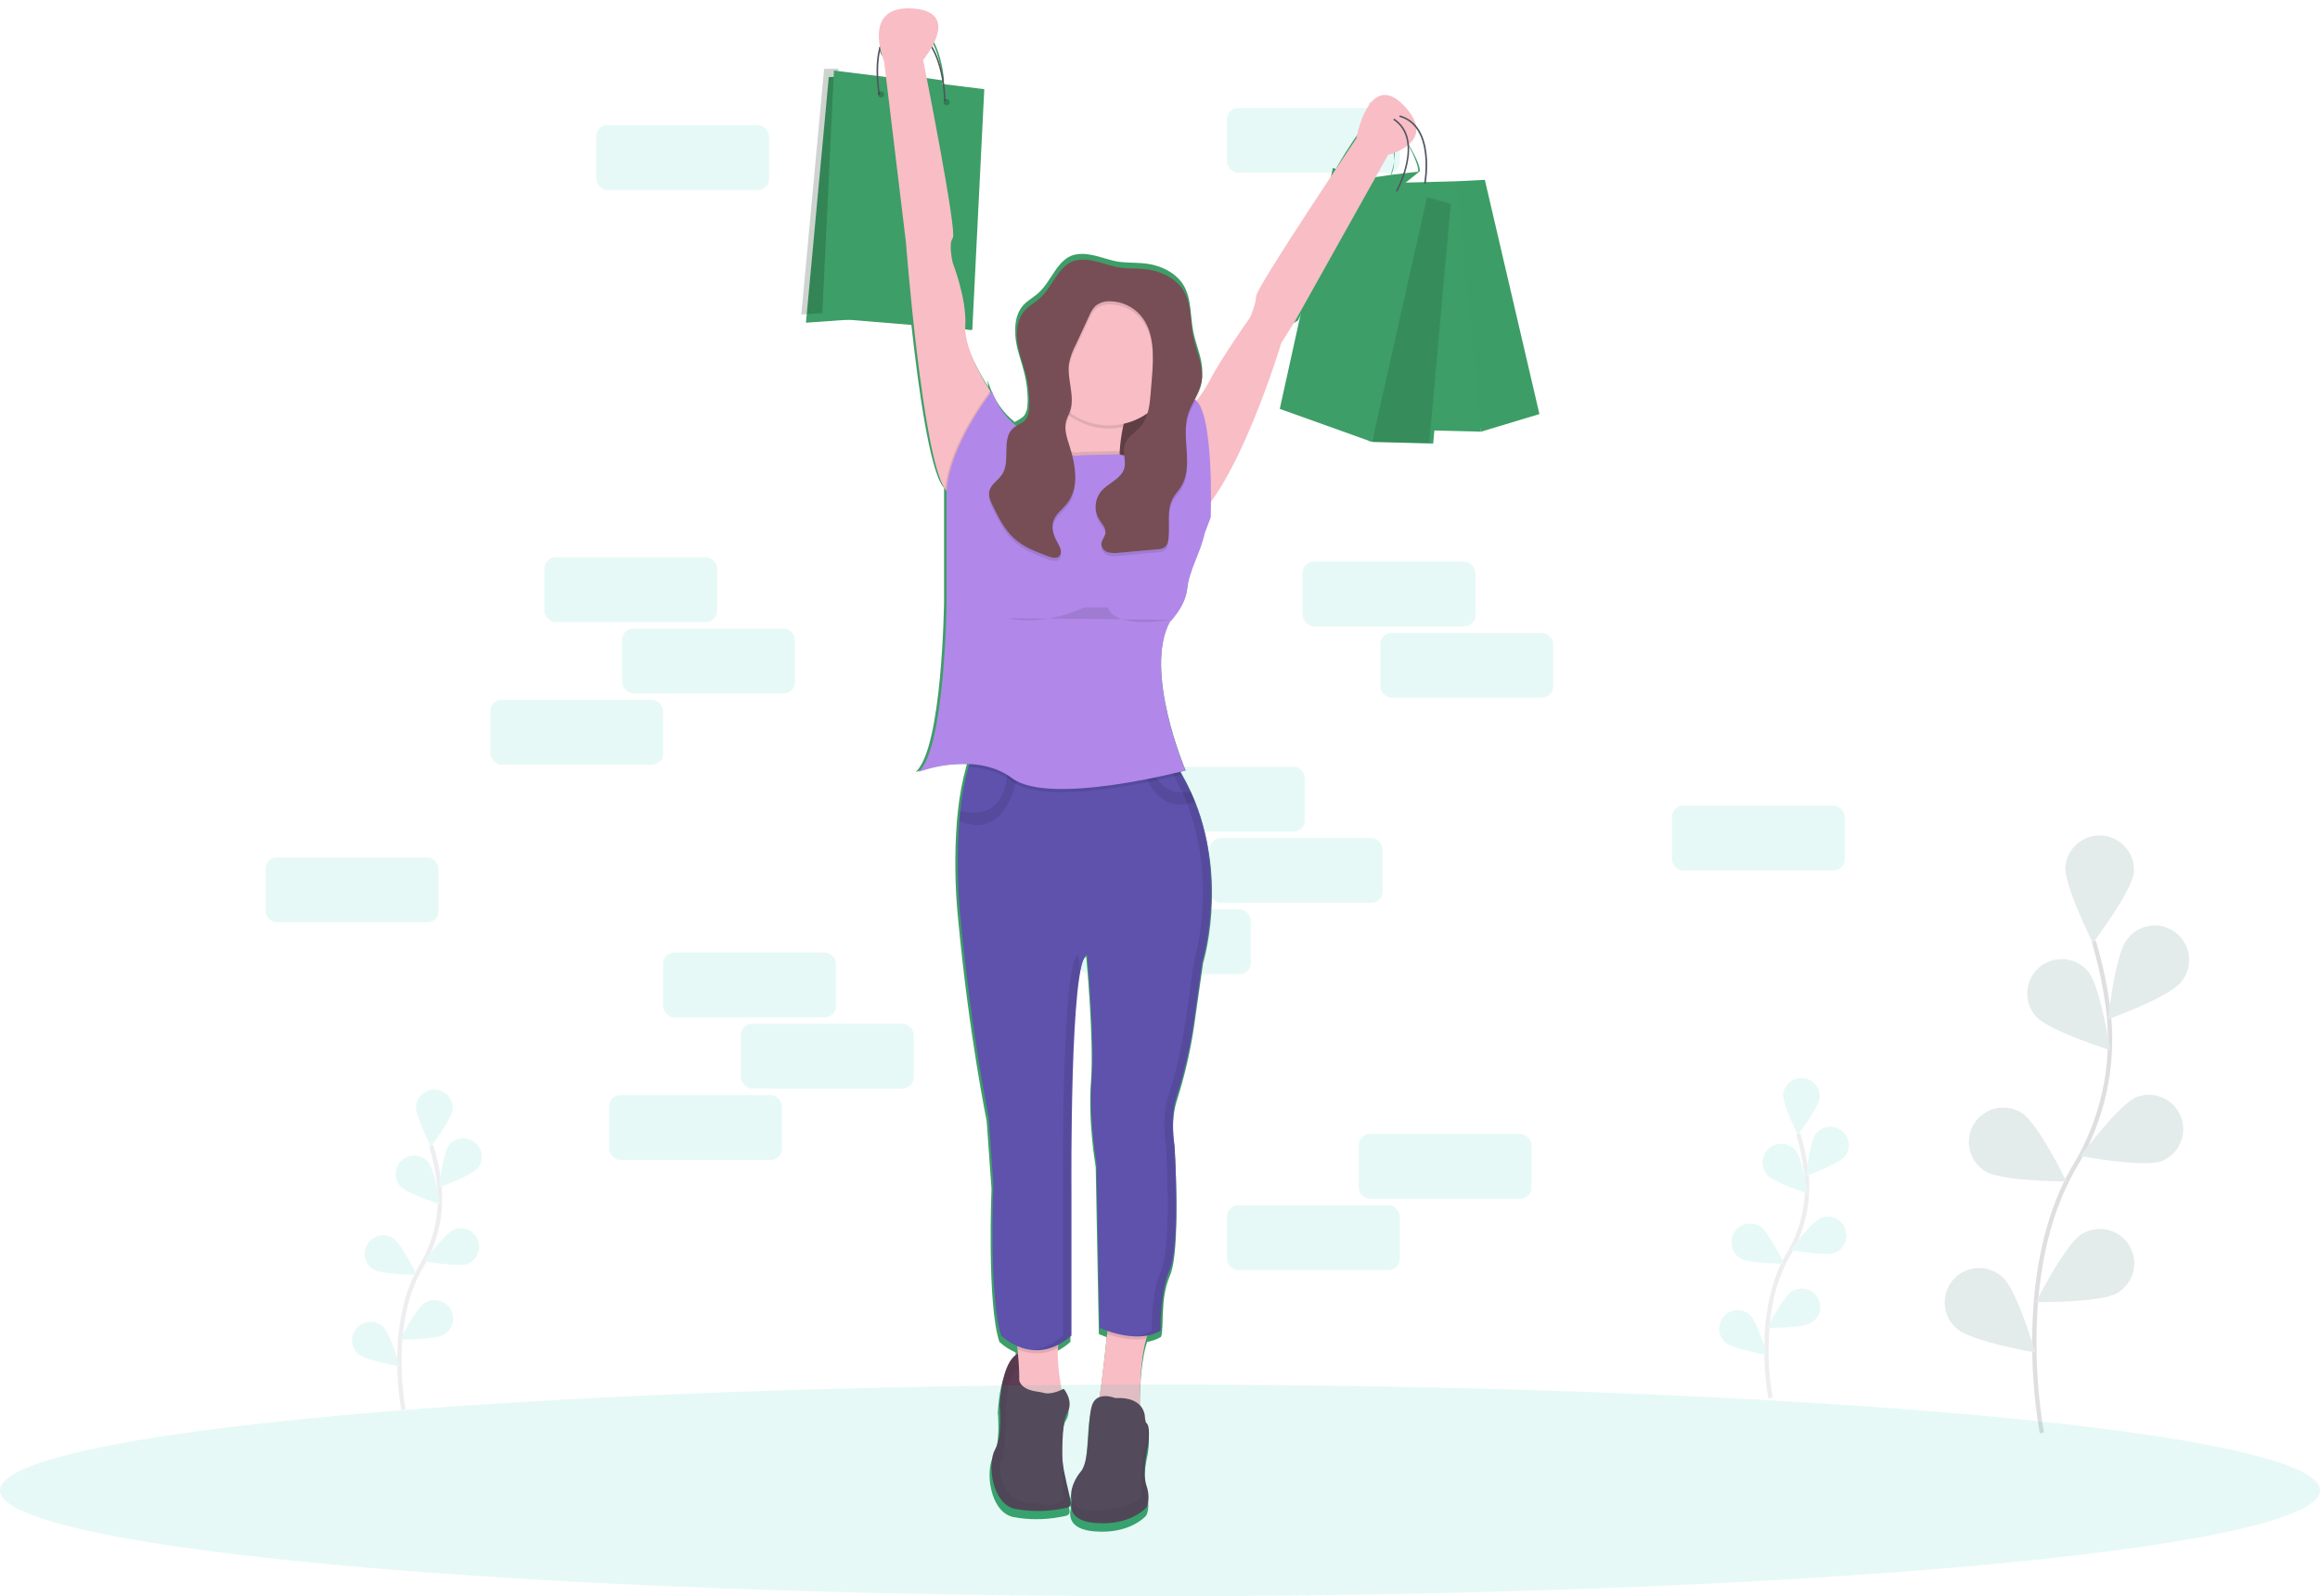 <svg cache-id="e6447534ebe94e498a1581fbeeb04e58" id="eJtE6Zh1GLV1" xmlns="http://www.w3.org/2000/svg" xmlns:xlink="http://www.w3.org/1999/xlink" viewBox="0 0 1074 739" shape-rendering="geometricPrecision" text-rendering="geometricPrecision"><style><![CDATA[#eJtE6Zh1GLV10_tr {animation: eJtE6Zh1GLV10_tr__tr 2727.273ms linear infinite normal forwards}@keyframes eJtE6Zh1GLV10_tr__tr { 0% {transform: translate(633.111px,143.041px) rotate(3.928deg)} 16.667% {transform: translate(633.111px,143.041px) rotate(1.476deg)} 33.333% {transform: translate(633.111px,143.041px) rotate(3.928deg)} 50% {transform: translate(633.111px,143.041px) rotate(1.476deg)} 66.667% {transform: translate(633.111px,143.041px) rotate(3.928deg)} 83.333% {transform: translate(633.111px,143.041px) rotate(1.476deg)} 100% {transform: translate(633.111px,143.041px) rotate(3.928deg)}} #eJtE6Zh1GLV11_tr {animation: eJtE6Zh1GLV11_tr__tr 2727.273ms linear infinite normal forwards}@keyframes eJtE6Zh1GLV11_tr__tr { 0% {transform: translate(657.115px,141.865px) rotate(1.963deg)} 16.667% {transform: translate(657.115px,141.865px) rotate(-4.293deg)} 33.333% {transform: translate(657.115px,141.865px) rotate(1.963deg)} 50% {transform: translate(657.115px,141.865px) rotate(-4.293deg)} 66.667% {transform: translate(657.115px,141.865px) rotate(1.963deg)} 83.333% {transform: translate(657.115px,141.865px) rotate(-4.293deg)} 100% {transform: translate(657.115px,141.865px) rotate(1.963deg)}} #eJtE6Zh1GLV25_tr {animation: eJtE6Zh1GLV25_tr__tr 2727.273ms linear infinite normal forwards}@keyframes eJtE6Zh1GLV25_tr__tr { 0% {transform: translate(414.033px,83.914px) rotate(-1.235deg)} 16.667% {transform: translate(414.033px,83.914px) rotate(8.439deg)} 33.333% {transform: translate(414.033px,83.914px) rotate(-1.235deg)} 50% {transform: translate(414.033px,83.914px) rotate(8.439deg)} 66.667% {transform: translate(414.033px,83.914px) rotate(-1.235deg)} 83.333% {transform: translate(414.033px,83.914px) rotate(8.439deg)} 100% {transform: translate(414.033px,83.914px) rotate(-1.235deg)}}]]></style><rect id="eJtE6Zh1GLV2" width="80" height="30" rx="5.17" ry="5.17" transform="matrix(1 0 0 1 276.011 57.95)" opacity="0.1" fill="rgb(0,191,166)" stroke="none" stroke-width="1"/><rect id="eJtE6Zh1GLV3" width="80" height="30" rx="5.17" ry="5.17" transform="matrix(1 0 0 1 568 50)" opacity="0.1" fill="rgb(0,191,166)" stroke="none" stroke-width="1"/><rect id="eJtE6Zh1GLV4" width="80" height="30" rx="5.17" ry="5.17" transform="matrix(1 0 0 1 524 355)" opacity="0.1" fill="rgb(0,191,166)" stroke="none" stroke-width="1"/><rect id="eJtE6Zh1GLV5" width="80" height="30" rx="5.17" ry="5.17" transform="matrix(1 0 0 1 560 388)" opacity="0.1" fill="rgb(0,191,166)" stroke="none" stroke-width="1"/><rect id="eJtE6Zh1GLV6" width="80" height="30" rx="5.17" ry="5.17" transform="matrix(1 0 0 1 774 373)" opacity="0.1" fill="rgb(0,191,166)" stroke="none" stroke-width="1"/><rect id="eJtE6Zh1GLV7" width="80" height="30" rx="5.17" ry="5.17" transform="matrix(1 0 0 1 123 397)" opacity="0.1" fill="rgb(0,191,166)" stroke="none" stroke-width="1"/><rect id="eJtE6Zh1GLV8" width="80" height="30" rx="5.17" ry="5.17" transform="matrix(1 0 0 1 499 421)" opacity="0.1" fill="rgb(0,191,166)" stroke="none" stroke-width="1"/><path id="eJtE6Zh1GLV9" d="M691.912,192.87L688.107,207.826L696.89,178.544L720.27,159.8C720.57,155.8,713.586,143.528,706.266,135.998C705.556,133.418,700.953,144.746,697.353,141.446C688.335,134.61,705.405,155.568,692.386,141.446C692.386,141.446,687.222,148.442,681.712,158.142L684.769,160.746L681.712,166.504C669.743,187.982,657.502,208.794,650.979,218.558C646.991,224.528,642.58,228.89,642.58,228.89C642.58,228.89,652.131,265.51,635.658,267.64C633.103,273.681,621.018,279.613,614.77,275.67C608.522,271.727,613.71,276.48,611.97,277.67C612.081,275.734,612.416,273.818,612.97,271.96C614.57,266.73,618.29,262.25,619.28,256.87C619.512,255.58,619.599,254.269,619.54,252.96C619.77,246.65,616.7,240.44,615.42,234.13C613.93,226.82,614.73,218.77,610.83,212.42C607.83,207.57,602.51,204.55,596.98,203.16C591.9,201.89,586.9,202.34,581.78,201.8C577.08,201.3,572.59,199.22,567.89,198.45C565.379,197.904,562.781,197.904,560.27,198.45C552.32,200.64,549.83,210.66,543.69,216.17C541.48,218.17,538.77,219.55,536.77,221.74C533.86,224.93,532.85,229.38,533,233.74C532.962,235.201,533.049,236.663,533.26,238.11C534.02,243.34,536.04,248.29,537.26,253.42C538.182,257.217,538.682,261.104,538.75,265.01C538.75,265.89,538.75,266.77,538.67,267.64C538.706,269.401,538.238,271.136,537.32,272.64C536.21,274.17,534.38,274.91,532.75,275.89C527.422,271.661,523.423,265.989,521.23,259.55C519.037,253.111,520.96,259.89,520.5,260.55L520.5,259.55C520.5,259.55,510.5,244.87,508.98,232.88L512.46,233.24L488.384,138.45L500.03,117.69C499.46,111.88,497.91,103.45,493.8,97.3C497.23,90.54,499.89,94.403,484.85,93.493C467.25,92.423,477.587,91.785,479.457,99.285C478.609,103.377,487.529,114.792,477.712,117.71L466.37,132.029L462.867,141.899L464.9,134.92L477.65,214.98L479.457,217.868L484.85,230.43C488.12,260.16,493.26,296.9,499.36,305.56C499.563,305.852,499.787,306.13,500.03,306.39L500.03,359C500.03,359,499.3,427,486.87,437.93C494.495,435.217,502.56,433.952,510.65,434.2C510.51,434.65,510.37,435.13,510.23,435.64C508.411,442.352,507.143,449.201,506.44,456.12Q506.18,458.41,505.97,460.9C504.825,476.132,505.036,491.435,506.6,506.63C511.72,560.71,519.76,599.45,519.76,599.45L522,630.89C522,630.89,519.81,684.24,525.65,701.78C527.851,703.808,530.38,705.448,533.13,706.63C533.18,707.13,533.24,707.63,533.29,708.16C533.34,708.69,533.42,709.51,533.49,710.21C530.87,711.4,525.98,716.12,524.92,734.66C524.92,734.66,526.38,748.55,522.73,755.12C519.08,761.69,521.27,780.7,532.23,782.89C539.235,784.178,546.415,784.178,553.42,782.89C560.425,781.602,558.54,782.89,554.88,764.62L554.24,759.94C554.16,750.89,554.54,741.2,556.34,738.31C559.99,732.46,554.88,726.62,554.88,726.62C554.88,726.62,554.52,726.82,553.93,727.09C552.99,722.04,551.76,713.84,552.2,707.58C552.2,707.05,552.29,706.58,552.35,706.03C554.58,704.865,556.659,703.431,558.54,701.76L558.54,632.35C558.54,632.35,557.81,525.65,565.85,523.45C565.85,523.45,569.5,562.18,568.04,581.19C566.58,600.2,570.23,620.66,570.23,620.66L571.69,698.13C571.69,698.13,573.09,698.8,575.35,699.59L575.2,701C574.31,709.61,572.88,722.61,571.58,730.57C569.799,731.277,568.475,732.807,568.03,734.67C565.84,741.98,567.3,760.25,562.91,765.37C560.32,768.37,557.22,774.48,558.74,778.8C557.79,782.59,558.21,788.51,569.49,789.49C586.3,790.95,593.61,782.18,593.61,782.18C593.61,782.18,595.8,778.53,593.61,771.95C591.42,765.37,594.34,753.68,594.34,753.68C594.34,753.68,595.91,743.76,593.34,742.46C593.12,741.28,592.92,740.53,592.92,740.53C592.955,738.283,592.128,736.107,590.61,734.45C590.55,726.8,590.86,712.65,593.55,703.33C593.71,702.8,593.87,702.33,594.04,701.78C596.206,701.406,598.295,700.672,600.22,699.61C602.145,698.548,599.49,682.8,604.61,671.11C609.73,659.42,606.8,612.64,606.8,612.64C606.8,612.64,604.61,600.35,607.7,590.39C611.24,579.352,613.895,568.05,615.64,556.59L619.95,526.4C619.95,526.4,631.3,489.65,616.35,451.93C615.74,450.37,615.07,448.81,614.35,447.25C613.11,444.54,611.73,441.82,610.19,439.12C609.95,438.7,609.69,438.27,609.44,437.85C611.01,437.46,611.9,437.23,611.9,437.23C611.9,437.23,592.17,391.23,604.59,367.8C604.59,367.8,611.59,360.8,612.59,353.11C613.83,342.94,615.18,332.78,617.4,322.78L617.79,321.02C617.79,321.02,617.85,320.68,617.95,320.07C618.23,319.89,586.016,321.22,586.286,321.02C607.346,305.64,650.979,236.46,650.979,236.46L663.84,228.9L666.62,223.02L688.107,174.8L692.386,198.45L708,207.826L699.305,203.16L700.279,215.28ZM499.31,117.71L491.39,116.55C490,109.4,489.06,104.71,489.06,104.71C490.72,102.658,492.189,100.459,493.45,98.14C497.28,104,498.75,112,499.31,117.67ZM469.73,102.36C470.28,104.24,470.78,105.45,470.78,105.45L477.712,114.269L480.71,116.55C492.34,113.392,478.864,109.081,479.457,105.45ZM719.53,159.97L706.812,161.461C711.787,146.721,705.66,144.61,703.265,141.899C705.391,139.951,709.084,141.74,708.81,138.87C715.18,146.48,719.81,156.44,719.53,159.94ZM692.386,145.746C695.581,144.678,704.24,146.872,706.812,144.696C708.512,149.06,709.4,156.477,706.996,161.461L698,162.73L689.33,159.8Z" transform="matrix(1 0 0 1 -63 -80.5)" fill="rgb(61,158,103)" stroke="none" stroke-width="1"/><g id="eJtE6Zh1GLV10_tr" transform="translate(633.111,143.041) rotate(3.928)"><g id="eJtE6Zh1GLV10" transform="translate(-633.111,-143.041)"><g id="eJtE6Zh1GLV11_tr" transform="translate(657.115,141.865) rotate(1.963)"><g id="eJtE6Zh1GLV11" transform="translate(-657.115,-141.865)"><polygon id="eJtE6Zh1GLV12" points="717,184.1 690.91,194.99 660.6,89.3 667.71,80.86 680.74,78.84 717,184.1" transform="matrix(1 0 0 1 0.26 0)" fill="rgb(61,158,103)" stroke="none" stroke-width="1"/><polygon id="eJtE6Zh1GLV13" points="717,184.1 690.91,194.99 660.6,89.3 667.71,80.86 680.74,78.84 717,184.1" transform="matrix(1 0 0 1 0.26 0)" opacity="0.2" fill="rgb(61,158,103)" stroke="none" stroke-width="1"/><polygon id="eJtE6Zh1GLV14" points="667.71,80.86 622.43,86.67 645.64,198.51 690.91,194.99 667.71,80.86" transform="matrix(1 0 0 1 0.248 0)" fill="rgb(61,158,103)" stroke="none" stroke-width="1"/><polygon id="eJtE6Zh1GLV15" points="667.71,80.86 622.43,86.67 645.64,198.51 690.91,194.99 667.71,80.86" transform="matrix(1 0 0 1 0.248 0)" opacity="0.07" fill="rgb(61,158,103)" stroke="none" stroke-width="1"/><polygon id="eJtE6Zh1GLV16" points="669.51,202.72 641.32,204.89 645.66,95.02 655.05,89.24 668.06,91.41 669.51,202.72" transform="matrix(1 0 0 1 0.247 0)" fill="rgb(61,158,103)" stroke="none" stroke-width="1"/><polygon id="eJtE6Zh1GLV17" points="669.51,202.72 641.32,204.89 645.66,95.02 655.05,89.24 668.06,91.41 669.51,202.72" transform="matrix(1 0 0 1 -1.603 0.046)" opacity="0.2" fill="rgb(28,74,48)" stroke="none" stroke-width="1"/><polygon id="eJtE6Zh1GLV18" points="655.05,89.24 610.24,80.56 597.23,194.05 641.32,204.89 655.05,89.24" transform="matrix(1 0 0 1 0.236 0)" fill="rgb(61,158,103)" stroke="none" stroke-width="1"/></g></g><path id="eJtE6Zh1GLV19" d="M700.7,151.67L663.11,231.18L657.33,242C657.33,242,641.024,313.571,620.234,328.781C619.039,329.673,600.67,333.497,599.3,334.087L610.34,288.26L614.34,278.18L614.64,277.41C619.278,272.886,622.964,267.48,625.48,261.51C629.82,251.39,642.11,231.15,642.11,231.15C642.11,231.15,644.28,225.37,644.28,221.03C644.28,216.69,685.48,145.13,685.48,145.13C685.48,145.13,689.09,112.6,706.48,128.5C723.87,144.4,700.7,151.67,700.7,151.67Z" transform="matrix(1 0 0 1 -63 -80.5)" fill="rgb(248,189,197)" stroke="none" stroke-width="1"/><g id="eJtE6Zh1GLV20" transform="matrix(1 0 0 1 0 0)"><path id="eJtE6Zh1GLV21" d="M718.94,163.88L718.22,163.79C718.22,163.52,721.22,137.12,704.65,133.79L704.79,133.08C722.07,136.55,719,163.61,718.94,163.88Z" transform="matrix(1 0 0 1 -63 -80.5)" fill="rgb(83,84,97)" stroke="none" stroke-width="1"/><path id="eJtE6Zh1GLV22" d="M706.09,168.45L705.44,168.14C705.55,167.9,716.69,143.77,701.97,135.36L702.33,134.73C717.62,143.47,706.21,168.2,706.09,168.45Z" transform="matrix(1 0 0 1 -63 -80.5)" fill="rgb(83,84,97)" stroke="none" stroke-width="1"/></g></g></g><rect id="eJtE6Zh1GLV23" width="49.88" height="73.01" rx="0" ry="0" transform="matrix(1 0 0 1 488.44 160.44)" fill="rgb(119,78,85)" stroke="none" stroke-width="1"/><rect id="eJtE6Zh1GLV24" width="49.88" height="73.01" rx="0" ry="0" transform="matrix(1 0 0 1 488.44 160.44)" opacity="0.2" fill="rgb(0,0,0)" stroke="none" stroke-width="1"/><g id="eJtE6Zh1GLV25_tr" transform="translate(414.033,83.914) rotate(-1.235)"><g id="eJtE6Zh1GLV25" transform="translate(-414.033,-83.914)"><polygon id="eJtE6Zh1GLV26" points="391.22,35.03 384.71,35.03 371.7,148.51 400.61,147.07 391.22,35.03" fill="rgb(61,158,103)" stroke="none" stroke-width="1"/><polygon id="eJtE6Zh1GLV27" points="391.22,35.03 384.71,35.03 371.7,148.51 400.61,147.07 391.22,35.03" transform="matrix(1 0 0 1 -2.073 -3.82)" opacity="0.2" fill="rgb(14,38,24)" stroke="none" stroke-width="1"/><polygon id="eJtE6Zh1GLV28" points="389.05,33.58 381.1,147.79 450.49,155.02 458.44,43.7 389.05,33.58" transform="matrix(1 0 0 1 -1.875 -1.503)" fill="rgb(61,158,103)" stroke="none" stroke-width="1"/><path id="eJtE6Zh1GLV29" d="M501.56,127.82L500.84,127.82C500.84,127.51,501.35,97.02,483.84,94.21C480.39,93.66,477.57,94.44,475.46,96.53C468.23,103.7,471.22,123.95,471.25,124.15L470.54,124.26C470.41,123.41,467.47,103.44,474.96,96.02C477.24,93.75,480.28,92.9,483.96,93.49C502.08,96.39,501.57,127.51,501.56,127.82Z" transform="matrix(1 0 0 1 -63 -80.5)" fill="rgb(83,84,97)" stroke="none" stroke-width="1"/></g></g><path id="eJtE6Zh1GLV30" d="M535.9,706.81C535.9,706.81,527.23,706.09,525.78,731.39C525.78,731.39,527.23,745.12,523.61,751.63C519.99,758.14,522.16,776.93,533.01,779.1C539.952,780.379,547.068,780.379,554.01,779.1C560.952,777.821,559.07,779.1,555.46,761.03L548.23,708.26Z" transform="matrix(1 0 0 1 -63 -80.5)" fill="rgb(92,61,83)" stroke="none" stroke-width="1"/><path id="eJtE6Zh1GLV31" d="M535.9,706.81C535.9,706.81,527.23,706.09,525.78,731.39C525.78,731.39,527.23,745.12,523.61,751.63C519.99,758.14,522.16,776.93,533.01,779.1C539.952,780.379,547.068,780.379,554.01,779.1C560.952,777.821,559.07,779.1,555.46,761.03L548.23,708.26Z" transform="matrix(1 0 0 1 -63 -80.5)" opacity="0.05" fill="rgb(0,0,0)" stroke="none" stroke-width="1"/><path id="eJtE6Zh1GLV32" d="M581.35,289.4C580.73,300.16,582.88,306.4,582.88,306.4L564.09,311.46C564.09,311.46,533.01,315.8,545.3,303.46C549.55,299.21,551.64,291.92,552.55,284.22C553.119,278.96,553.297,273.666,553.08,268.38C552.913,263.428,552.486,258.487,551.8,253.58C551.114,248.673,597.34,237.68,587.22,263.7C585.376,268.406,583.922,273.256,582.87,278.2C582.088,281.891,581.58,285.634,581.35,289.4Z" transform="matrix(1 0 0 1 -63 -80.5)" fill="rgb(248,189,197)" stroke="none" stroke-width="1"/><path id="eJtE6Zh1GLV33" d="M587.22,263.71C585.376,268.416,583.922,273.266,582.87,278.21C571.896,280.542,560.516,276.791,553.08,268.39C552.913,263.438,552.486,258.497,551.8,253.59C551.114,248.683,597.34,237.69,587.22,263.71Z" transform="matrix(1 0 0 1 -63 -80.5)" opacity="0.1" fill="rgb(0,0,0)" stroke="none" stroke-width="1"/><circle id="eJtE6Zh1GLV34" r="31.08" transform="matrix(1 0 0 1 513.38 165.86)" fill="rgb(248,189,197)" stroke="none" stroke-width="1"/><path id="eJtE6Zh1GLV35" d="M521.44,261.54L521.44,270.94L505.54,312.14L501.2,307.8C500.961,307.543,500.74,307.269,500.54,306.98C490.04,292.06,482.4,192.87,482.4,192.87L472.29,109C472.29,109,461.45,83,485.29,84.42C509.13,85.84,490.35,108.27,490.35,108.27C490.35,108.27,506.25,187.78,504.08,190.67C501.91,193.56,504.08,202.24,504.08,202.24C504.08,202.24,510.59,218.87,509.86,231.15C509.13,243.43,521.44,261.54,521.44,261.54Z" transform="matrix(1 0 0 1 -63 -80.5)" fill="rgb(248,189,197)" stroke="none" stroke-width="1"/><path id="eJtE6Zh1GLV36" d="M555.41,728.49C555.41,728.49,530.83,738.61,533.72,729.21C535.48,723.51,534.83,712.74,534.05,705.21C533.55,700.3,532.99,696.72,532.99,696.72L553.99,698.89C553.256,700.722,552.847,702.668,552.78,704.64C552.09,714.23,555.41,728.49,555.41,728.49Z" transform="matrix(1 0 0 1 -63 -80.5)" fill="rgb(248,189,197)" stroke="none" stroke-width="1"/><path id="eJtE6Zh1GLV37" d="M593.63,700.37C589.84,713.53,590.83,736.45,590.83,736.45C590.83,736.45,568.42,739.34,570.59,733.56C572.1,729.56,574.31,709.74,575.51,698.09C576.04,693,576.37,689.47,576.37,689.47L596.61,693.81C595.232,695.801,594.223,698.023,593.63,700.37Z" transform="matrix(1 0 0 1 -63 -80.5)" fill="rgb(248,189,197)" stroke="none" stroke-width="1"/><path id="eJtE6Zh1GLV38" d="M533,696.69L554,698.86C553.266,700.692,552.857,702.638,552.79,704.61C546.973,707.655,540.082,707.865,534.09,705.18C533.56,700.26,533,696.69,533,696.69Z" transform="matrix(1 0 0 1 -63 -80.5)" opacity="0.1" fill="rgb(0,0,0)" stroke="none" stroke-width="1"/><path id="eJtE6Zh1GLV39" d="M596.62,693.8C595.234,695.792,594.218,698.018,593.62,700.37C586.79,701.47,579.62,699.54,575.51,698.09C576.04,693,576.37,689.47,576.37,689.47Z" transform="matrix(1 0 0 1 -63 -80.5)" opacity="0.1" fill="rgb(0,0,0)" stroke="none" stroke-width="1"/><path id="eJtE6Zh1GLV40" d="M619.75,525.37L615.49,555.23C613.762,566.564,611.133,577.743,607.63,588.66C604.57,598.51,606.74,610.66,606.74,610.66C606.74,610.66,609.63,656.92,604.57,668.49C599.51,680.06,600.23,696.68,600.23,696.68C588.66,703.19,572.04,695.23,572.04,695.23L570.59,618.61C570.59,618.61,566.98,598.37,568.42,579.61C569.86,560.85,566.25,522.51,566.25,522.51C558.25,524.68,559.02,630.21,559.02,630.21L559.02,698.88C541.67,714.06,526.49,698.88,526.49,698.88C520.71,681.53,522.88,628.76,522.88,628.76L520.71,597.68C520.71,597.68,512.71,559.37,507.71,505.88C506.164,490.851,505.956,475.715,507.09,460.65Q507.3,458.19,507.55,455.92C508.243,449.079,509.494,442.307,511.29,435.67C511.863,433.482,512.599,431.339,513.49,429.26L591.16,432.87L595.74,433.08L606.74,433.59C607.94,435.4,609.07,437.24,610.12,439.08C611.64,441.75,613.01,444.44,614.23,447.08C614.93,448.62,615.59,450.17,616.23,451.71C631,489,619.75,525.37,619.75,525.37Z" transform="matrix(1 0 0 1 -63 -80.5)" fill="rgb(94,82,173)" stroke="none" stroke-width="1"/><path id="eJtE6Zh1GLV41" d="M534.45,436.47C534.45,436.47,531.05,470.47,507.08,460.63Q507.29,458.17,507.54,455.9C513.18,457.43,528.79,459.54,529.38,436.46Z" transform="matrix(1 0 0 1 -63 -80.5)" opacity="0.1" fill="rgb(0,0,0)" stroke="none" stroke-width="1"/><path id="eJtE6Zh1GLV42" d="M616.19,451.72C599.59,457.65,593.33,441.86,591.19,432.85L595.77,433.06C598.26,447.23,608.2,448.06,614.25,447.06C614.93,448.64,615.58,450.19,616.19,451.72Z" transform="matrix(1 0 0 1 -63 -80.5)" opacity="0.1" fill="rgb(0,0,0)" stroke="none" stroke-width="1"/><path id="eJtE6Zh1GLV43" d="M542.34,724.65C538.65,724.07,533.01,722.04,534.78,714.95C534.78,714.95,527.95,712.59,528.67,740.78C528.67,740.78,527.95,754.51,526.5,757.41C525.05,760.31,526.5,777.65,541.68,776.2C541.68,776.2,552.52,779.81,555.41,774.03C555.41,774.03,553.24,740.78,556.86,735.03C560.48,729.28,555.41,723.46,555.41,723.46C555.41,723.46,550.29,726.3,546.61,725.46C545.21,725.07,543.77,724.88,542.34,724.65Z" transform="matrix(1 0 0 1 -63 -80.5)" fill="rgb(92,61,83)" stroke="none" stroke-width="1"/><path id="eJtE6Zh1GLV44" d="M560.47,771.86C560.47,771.86,553.24,784.15,569.87,785.59C586.5,787.03,593.72,778.36,593.72,778.36C593.72,778.36,595.89,774.75,593.72,768.24C591.55,761.73,594.44,750.17,594.44,750.17C594.44,750.17,596.61,736.44,591.55,739.33C586.49,742.22,560.47,771.86,560.47,771.86Z" transform="matrix(1 0 0 1 -63 -80.5)" fill="rgb(92,61,83)" stroke="none" stroke-width="1"/><path id="eJtE6Zh1GLV45" d="M560.47,771.86C560.47,771.86,553.24,784.15,569.87,785.59C586.5,787.03,593.72,778.36,593.72,778.36C593.72,778.36,595.89,774.75,593.72,768.24C591.55,761.73,594.44,750.17,594.44,750.17C594.44,750.17,596.61,736.44,591.55,739.33C586.49,742.22,560.47,771.86,560.47,771.86Z" transform="matrix(1 0 0 1 -63 -80.5)" opacity="0.05" fill="rgb(0,0,0)" stroke="none" stroke-width="1"/><path id="eJtE6Zh1GLV46" d="M579.27,727.77C579.27,727.77,570.6,724.16,568.43,731.38C566.26,738.6,567.71,756.68,563.37,761.74C559.03,766.8,553.25,780.53,570.6,779.81C587.95,779.09,591.6,773.3,591.6,773.3C591.6,773.3,590.88,755.23,593.05,750.17C595.22,745.11,593.05,737.17,593.05,737.17C593.05,737.17,593.72,727,579.27,727.77Z" transform="matrix(1 0 0 1 -63 -80.5)" fill="rgb(92,61,83)" stroke="none" stroke-width="1"/><circle id="eJtE6Zh1GLV47" r="1.45" transform="matrix(1 0 0 1 407.84 43.7)" opacity="0.2" fill="rgb(0,0,0)" stroke="none" stroke-width="1"/><circle id="eJtE6Zh1GLV48" r="1.45" transform="matrix(1 0 0 1 438.2 47.31)" opacity="0.2" fill="rgb(0,0,0)" stroke="none" stroke-width="1"/><path id="eJtE6Zh1GLV49" d="M582.88,306.36L564.09,311.42C564.09,311.42,533.01,315.76,545.3,303.42C549.55,299.17,551.64,291.88,552.55,284.18C557.46,291.88,563.37,289.69,563.37,289.69L581.29,289.34L581.36,289.34C580.73,300.16,582.88,306.36,582.88,306.36Z" transform="matrix(1 0 0 1 -63 -80.5)" opacity="0.1" fill="rgb(0,0,0)" stroke="none" stroke-width="1"/><path id="eJtE6Zh1GLV50" d="M618.55,320.75C617.355,321.642,616.06,322.391,614.69,322.98L610.35,288.28L614.35,278.2L615.35,277.43C624.38,280,619.72,313.24,618.55,320.75Z" transform="matrix(1 0 0 1 -63 -80.5)" opacity="0.1" fill="rgb(0,0,0)" stroke="none" stroke-width="1"/><path id="eJtE6Zh1GLV51" d="M521.44,261.54L521.44,270.94L505.54,312.14L501.2,307.8C500.961,307.543,500.74,307.269,500.54,306.98C502.42,285.5,521.44,261.54,521.44,261.54Z" transform="matrix(1 0 0 1 -63 -80.5)" opacity="0.1" fill="rgb(0,0,0)" stroke="none" stroke-width="1"/><path id="eJtE6Zh1GLV52" d="M610.11,439.06C600,441.59,547.22,453.99,531.56,442.25C525.38,437.62,518.1,435.92,511.29,435.65C511.863,433.462,512.599,431.319,513.49,429.24L591.16,432.85L595.74,433.06L606.74,433.57C607.94,435.39,609.06,437.22,610.11,439.06Z" transform="matrix(1 0 0 1 -63 -80.5)" opacity="0.1" fill="rgb(0,0,0)" stroke="none" stroke-width="1"/><path id="eJtE6Zh1GLV53" d="M474.1,90.59C474.1,90.59,484.94,108.66,492.17,90.59" transform="matrix(1 0 0 1 -63 -80.5)" fill="rgb(248,189,197)" stroke="none" stroke-width="1"/><path id="eJtE6Zh1GLV54" d="M697.09,127.81C697.09,127.81,692.75,149.5,710.09,139.38" transform="matrix(1 0 0 1 -63 -80.5)" fill="rgb(248,189,197)" stroke="none" stroke-width="1"/><g id="eJtE6Zh1GLV55" opacity="0.1"><path id="eJtE6Zh1GLV56" d="M562.89,529.64C562.54,525.24,562.28,522.49,562.28,522.49C554.28,524.66,555.05,630.19,555.05,630.19L555.05,698.86C549.97,703.3,545.05,705.14,540.7,705.53C545.92,705.99,552.14,704.53,558.7,698.86L558.7,630.19C558.7,630.19,558.14,553.72,562.89,529.64Z" transform="matrix(1 0 0 1 -63 -80.5)" fill="rgb(0,0,0)" stroke="none" stroke-width="1"/><path id="eJtE6Zh1GLV57" d="M615.83,451.72C615.22,450.18,614.57,448.63,613.83,447.09C612.61,444.41,611.24,441.72,609.72,439.09C608.72,437.25,607.54,435.42,606.34,433.6L595.34,433.09L590.76,432.88L513.09,429.27L513.02,429.43L587.15,432.88L591.73,433.09L602.73,433.6C603.93,435.41,605.06,437.25,606.11,439.09C607.63,441.76,609,444.45,610.22,447.09C610.92,448.63,611.58,450.18,612.22,451.72C627,489.02,615.78,525.37,615.78,525.37L611.52,555.23C609.792,566.564,607.163,577.743,603.66,588.66C600.6,598.51,602.77,610.66,602.77,610.66C602.77,610.66,605.66,656.92,600.6,668.49C595.54,680.06,596.26,696.68,596.26,696.68C593.468,698.187,590.37,699.042,587.2,699.18C591.575,699.574,595.972,698.706,599.87,696.68C603.768,694.654,599.15,680.05,604.21,668.49C609.27,656.93,606.38,610.66,606.38,610.66C606.38,610.66,604.21,598.5,607.27,588.66C610.773,577.743,613.402,566.564,615.13,555.23L619.39,525.37C619.39,525.37,630.61,489,615.83,451.72Z" transform="matrix(1 0 0 1 -63 -80.5)" fill="rgb(0,0,0)" stroke="none" stroke-width="1"/></g><path id="eJtE6Zh1GLV58" d="M581.29,290.82C591.29,295.53,615.188,265.01,615.188,265.01C625.308,267.9,623.487,320.07,623.487,320.07L620.783,327.18C618.583,337.07,613.66,343.94,612.43,354C611.5,361.59,604.57,368.53,604.57,368.53C592.28,391.66,611.8,437.2,611.8,437.2C611.8,437.2,548.91,453.83,531.57,440.81C514.23,427.79,488.2,437.92,488.2,437.92C500.49,427.08,501.2,359.85,501.2,359.85L501.2,307.85C502.65,286.16,522.2,261.59,522.2,261.59C530.2,284,552.43,285.48,552.43,285.48C557.36,293.48,563.43,291.23,563.43,291.23Z" transform="matrix(1 0 0 1 -63 -80.5)" fill="rgb(177,136,233)" stroke="none" stroke-width="1"/><path id="eJtE6Zh1GLV59" d="M568.29,202.56C565.809,202.021,563.241,202.021,560.76,202.56C552.9,204.73,550.43,214.64,544.36,220.08C542.18,222.08,539.49,223.42,537.51,225.59C533.99,229.45,533.28,235.17,534.03,240.34C534.78,245.51,536.78,250.41,538.03,255.48C539.264,260.555,539.733,265.786,539.42,271C539.448,272.731,538.983,274.433,538.08,275.91C536.63,277.91,533.96,278.54,532.08,280.14C526.34,285.08,531.08,295.33,526.87,301.64C525.06,304.37,521.67,306.17,520.98,309.37C520.49,311.64,521.53,313.93,522.55,316.02C525.23,321.52,528.01,327.17,532.55,331.27C537.09,335.37,542.7,337.43,548.28,339.52C549.97,340.15,552.09,340.7,553.38,339.45C554.97,337.89,553.77,335.25,552.67,333.32C550.93,330.32,549.57,326.7,550.59,323.32C551.61,319.94,554.88,317.7,557.08,314.88C562.75,307.58,560.89,297.1,558.08,288.3C556.89,284.59,555.55,280.64,556.56,276.87C556.99,275.25,557.84,273.78,558.38,272.19C560.78,265.11,556.75,257.34,557.93,249.96C558.544,247.078,559.553,244.295,560.93,241.69L567.28,228.04C567.919,226.397,568.874,224.896,570.09,223.62C572.063,222.033,574.565,221.254,577.09,221.44C582.292,221.556,587.219,223.801,590.72,227.65C597.52,235.21,597.09,246.65,596.27,256.73L595.68,264.01C595.25,269.25,594.68,274.84,591.38,278.92C588.81,282.08,584.66,284.23,583.6,288.17C582.68,291.56,584.41,295.24,583.5,298.63C582.14,303.7,575.88,305.53,572.57,309.63C569.721,313.277,569.396,318.296,571.75,322.28C573.01,324.28,575.02,326.28,574.75,328.63C574.52,330.52,572.82,332.05,572.83,333.95C572.997,335.69,574.217,337.149,575.9,337.62C577.555,338.049,579.282,338.13,580.97,337.86L598.9,336.24C600.023,336.236,601.124,335.932,602.09,335.36C603.34,334.46,603.75,332.8,603.92,331.27C604.64,324.89,602.92,317.92,606.11,312.34C607.11,310.55,608.58,309.06,609.69,307.34C615.81,297.74,609.64,284.72,612.97,273.83C614.55,268.66,618.23,264.22,619.21,258.91C620.51,251.83,616.82,244.91,615.39,237.91C613.92,230.68,614.71,222.72,610.85,216.43C607.9,211.63,602.62,208.64,597.16,207.27C592.16,206.01,587.16,206.46,582.16,205.92C577.38,205.37,572.94,203.31,568.29,202.56Z" transform="matrix(1 0 0 1 -63 -80.5)" opacity="0.1" fill="rgb(0,0,0)" stroke="none" stroke-width="1"/><path id="eJtE6Zh1GLV60" d="M568.29,201.11C565.809,200.571,563.241,200.571,560.76,201.11C552.9,203.28,550.43,213.19,544.36,218.63C542.18,220.63,539.49,221.97,537.51,224.14C533.99,228,533.28,233.72,534.03,238.89C534.78,244.06,536.78,248.96,538.03,254.03C539.264,259.105,539.733,264.336,539.42,269.55C539.448,271.281,538.983,272.983,538.08,274.46C536.63,276.46,533.96,277.09,532.08,278.69C526.34,283.63,531.08,293.88,526.87,300.19C525.06,302.92,521.67,304.72,520.98,307.92C520.49,310.19,521.53,312.48,522.55,314.57C525.23,320.07,528.01,325.72,532.55,329.82C537.09,333.92,542.7,335.98,548.28,338.07C549.97,338.7,552.09,339.25,553.38,338C554.97,336.44,553.77,333.8,552.67,331.87C550.93,328.87,549.57,325.25,550.59,321.87C551.61,318.49,554.88,316.25,557.08,313.43C562.75,306.13,560.89,295.65,558.08,286.85C556.89,283.14,555.55,279.19,556.56,275.42C556.99,273.8,557.84,272.33,558.38,270.74C560.78,263.66,556.75,255.89,557.93,248.51C558.544,245.628,559.553,242.845,560.93,240.24L567.28,226.59C567.919,224.947,568.874,223.446,570.09,222.17C572.063,220.583,574.565,219.804,577.09,219.99C582.292,220.106,587.219,222.351,590.72,226.2C597.52,233.76,597.09,245.2,596.27,255.28L595.68,262.56C595.25,267.8,594.68,273.39,591.38,277.47C588.81,280.63,584.66,282.78,583.6,286.72C582.68,290.11,584.41,293.79,583.5,297.18C582.14,302.25,575.88,304.08,572.57,308.18C569.721,311.827,569.396,316.846,571.75,320.83C573.01,322.83,575.02,324.83,574.75,327.18C574.52,329.07,572.82,330.6,572.83,332.5C572.997,334.24,574.217,335.699,575.9,336.17C577.555,336.599,579.282,336.68,580.97,336.41L598.9,334.79C600.023,334.786,601.124,334.482,602.09,333.91C603.34,333.01,603.75,331.35,603.92,329.82C604.64,323.44,602.92,316.47,606.11,310.89C607.11,309.1,608.58,307.61,609.69,305.89C615.81,296.29,609.64,283.27,612.97,272.38C614.55,267.21,618.23,262.77,619.21,257.46C620.51,250.38,616.82,243.46,615.39,236.46C613.92,229.23,614.71,221.27,610.85,214.98C607.9,210.18,602.62,207.19,597.16,205.82C592.16,204.56,587.16,205.01,582.16,204.47C577.38,203.93,572.94,201.87,568.29,201.11Z" transform="matrix(1 0 0 1 -63 -80.5)" fill="rgb(119,78,85)" stroke="none" stroke-width="1"/><path id="eJtE6Zh1GLV61" d="M529.75,366.71C529.75,366.71,544.21,371.05,565.17,361.65L576,361.65C576,361.65,576.72,371.77,604.91,367.43" transform="matrix(1 0 0 1 -63 -80.5)" opacity="0.1" fill="rgb(0,0,0)" stroke="none" stroke-width="1"/><ellipse id="eJtE6Zh1GLV62" rx="537" ry="49" transform="matrix(1 0 0 1 537 690)" opacity="0.1" fill="rgb(0,191,166)" stroke="none" stroke-width="1"/><rect id="eJtE6Zh1GLV63" width="80" height="30" rx="5.17" ry="5.17" transform="matrix(1 0 0 1 252 258)" opacity="0.1" fill="rgb(0,191,166)" stroke="none" stroke-width="1"/><rect id="eJtE6Zh1GLV64" width="80" height="30" rx="5.17" ry="5.17" transform="matrix(1 0 0 1 288 291)" opacity="0.1" fill="rgb(0,191,166)" stroke="none" stroke-width="1"/><rect id="eJtE6Zh1GLV65" width="80" height="30" rx="5.17" ry="5.17" transform="matrix(1 0 0 1 603 260)" opacity="0.1" fill="rgb(0,191,166)" stroke="none" stroke-width="1"/><rect id="eJtE6Zh1GLV66" width="80" height="30" rx="5.17" ry="5.17" transform="matrix(1 0 0 1 639 293)" opacity="0.1" fill="rgb(0,191,166)" stroke="none" stroke-width="1"/><rect id="eJtE6Zh1GLV67" width="80" height="30" rx="5.17" ry="5.17" transform="matrix(1 0 0 1 227 324)" opacity="0.1" fill="rgb(0,191,166)" stroke="none" stroke-width="1"/><rect id="eJtE6Zh1GLV68" width="80" height="30" rx="5.17" ry="5.17" transform="matrix(1 0 0 1 307 441)" opacity="0.1" fill="rgb(0,191,166)" stroke="none" stroke-width="1"/><rect id="eJtE6Zh1GLV69" width="80" height="30" rx="5.17" ry="5.17" transform="matrix(1 0 0 1 343 474)" opacity="0.1" fill="rgb(0,191,166)" stroke="none" stroke-width="1"/><rect id="eJtE6Zh1GLV70" width="80" height="30" rx="5.17" ry="5.17" transform="matrix(1 0 0 1 282 507)" opacity="0.1" fill="rgb(0,191,166)" stroke="none" stroke-width="1"/><rect id="eJtE6Zh1GLV71" width="80" height="30" rx="5.17" ry="5.17" transform="matrix(1 0 0 1 629 525)" opacity="0.1" fill="rgb(0,191,166)" stroke="none" stroke-width="1"/><rect id="eJtE6Zh1GLV72" width="80" height="30" rx="5.17" ry="5.17" transform="matrix(1 0 0 1 568 558)" opacity="0.1" fill="rgb(0,191,166)" stroke="none" stroke-width="1"/><g id="eJtE6Zh1GLV73" opacity="0.1"><path id="eJtE6Zh1GLV74" d="M1008.26,743.89C1008.26,743.89,993.78,670.53,1023.6,620.25C1036.24,599.242,1041.725,574.7,1039.23,550.31C1037.944,538.74,1035.601,527.312,1032.23,516.17" transform="matrix(1 0 0 1 -63 -80.5)" fill="none" stroke="rgb(83,84,97)" stroke-width="2" stroke-miterlimit="10"/><path id="eJtE6Zh1GLV75" d="M1050.85,484.37C1050.05,493.12,1031.85,517.05,1031.85,517.05C1031.85,517.05,1018.33,490.21,1019.14,481.45C1020.109,472.839,1027.787,466.585,1036.415,467.377C1045.044,468.169,1051.455,475.717,1050.84,484.36Z" transform="matrix(1 0 0 1 -63 -80.5)" fill="rgb(239,101,132)" stroke="none" stroke-width="1"/><path id="eJtE6Zh1GLV76" d="M1072.6,535.27C1067.17,542.18,1038.9,552.39,1038.9,552.39C1038.9,552.39,1042.14,522.51,1047.57,515.6C1050.987,510.85,1056.734,508.357,1062.537,509.108C1068.34,509.859,1073.263,513.733,1075.358,519.196C1077.453,524.659,1076.383,530.831,1072.57,535.27Z" transform="matrix(1 0 0 1 -63 -80.5)" fill="rgb(239,101,132)" stroke="none" stroke-width="1"/><path id="eJtE6Zh1GLV77" d="M1063.84,618C1055.66,621.22,1026.11,615.76,1026.11,615.76C1026.11,615.76,1043.99,591.6,1052.17,588.38C1060.309,585.321,1069.396,589.357,1072.583,597.446C1075.77,605.536,1071.878,614.686,1063.84,618Z" transform="matrix(1 0 0 1 -63 -80.5)" fill="rgb(239,101,132)" stroke="none" stroke-width="1"/><path id="eJtE6Zh1GLV78" d="M1043.11,679.15C1035.59,683.71,1005.54,683.32,1005.54,683.32C1005.54,683.32,1019.08,656.49,1026.6,651.93C1031.467,648.867,1037.607,648.666,1042.663,651.406C1047.719,654.145,1050.905,659.397,1050.998,665.147C1051.091,670.897,1048.075,676.25,1043.11,679.15Z" transform="matrix(1 0 0 1 -63 -80.5)" fill="rgb(239,101,132)" stroke="none" stroke-width="1"/><path id="eJtE6Zh1GLV79" d="M1005.46,551C1011.18,557.68,1039.85,566.68,1039.85,566.68C1039.85,566.68,1035.35,536.96,1029.64,530.29C1025.968,525.876,1020.203,523.781,1014.553,524.808C1008.904,525.835,1004.245,529.825,1002.362,535.25C1000.479,540.675,1001.662,546.693,1005.46,551Z" transform="matrix(1 0 0 1 -63 -80.5)" fill="rgb(239,101,132)" stroke="none" stroke-width="1"/><path id="eJtE6Zh1GLV80" d="M982.12,622.82C989.57,627.48,1019.63,627.49,1019.63,627.49C1019.63,627.49,1006.45,600.49,998.99,595.82C994.165,592.713,988.04,592.443,982.96,595.115C977.881,597.786,974.632,602.986,974.458,608.722C974.284,614.459,977.212,619.845,982.12,622.82Z" transform="matrix(1 0 0 1 -63 -80.5)" fill="rgb(239,101,132)" stroke="none" stroke-width="1"/><path id="eJtE6Zh1GLV81" d="M969,695.71C975.56,701.56,1005.18,706.66,1005.18,706.66C1005.18,706.66,996.75,677.81,990.18,671.96C985.972,667.947,979.911,666.548,974.37,668.309C968.829,670.071,964.689,674.713,963.57,680.419C962.452,686.125,964.534,691.987,969,695.71Z" transform="matrix(1 0 0 1 -63 -80.5)" fill="rgb(239,101,132)" stroke="none" stroke-width="1"/></g><g id="eJtE6Zh1GLV82" opacity="0.1"><path id="eJtE6Zh1GLV83" d="M1008.26,743.89C1008.26,743.89,993.78,670.53,1023.6,620.25C1036.24,599.242,1041.725,574.7,1039.23,550.31C1037.944,538.74,1035.601,527.312,1032.23,516.17" transform="matrix(1 0 0 1 -63 -80.5)" fill="none" stroke="rgb(83,84,97)" stroke-width="2" stroke-miterlimit="10"/><path id="eJtE6Zh1GLV84" d="M1050.85,484.37C1050.05,493.12,1031.85,517.05,1031.85,517.05C1031.85,517.05,1018.33,490.21,1019.14,481.45C1020.109,472.839,1027.787,466.585,1036.415,467.377C1045.044,468.169,1051.455,475.717,1050.84,484.36Z" transform="matrix(1 0 0 1 -63 -80.5)" fill="rgb(0,191,166)" stroke="none" stroke-width="1"/><path id="eJtE6Zh1GLV85" d="M1072.6,535.27C1067.17,542.18,1038.9,552.39,1038.9,552.39C1038.9,552.39,1042.14,522.51,1047.57,515.6C1050.987,510.85,1056.734,508.357,1062.537,509.108C1068.34,509.859,1073.263,513.733,1075.358,519.196C1077.453,524.659,1076.383,530.831,1072.57,535.27Z" transform="matrix(1 0 0 1 -63 -80.5)" fill="rgb(0,191,166)" stroke="none" stroke-width="1"/><path id="eJtE6Zh1GLV86" d="M1063.84,618C1055.66,621.22,1026.11,615.76,1026.11,615.76C1026.11,615.76,1043.99,591.6,1052.17,588.38C1060.309,585.321,1069.396,589.357,1072.583,597.446C1075.77,605.536,1071.878,614.686,1063.84,618Z" transform="matrix(1 0 0 1 -63 -80.5)" fill="rgb(0,191,166)" stroke="none" stroke-width="1"/><path id="eJtE6Zh1GLV87" d="M1043.11,679.15C1035.59,683.71,1005.54,683.32,1005.54,683.32C1005.54,683.32,1019.08,656.49,1026.6,651.93C1031.467,648.867,1037.607,648.666,1042.663,651.406C1047.719,654.145,1050.905,659.397,1050.998,665.147C1051.091,670.897,1048.075,676.25,1043.11,679.15Z" transform="matrix(1 0 0 1 -63 -80.5)" fill="rgb(0,191,166)" stroke="none" stroke-width="1"/><path id="eJtE6Zh1GLV88" d="M1005.46,551C1011.18,557.68,1039.85,566.68,1039.85,566.68C1039.85,566.68,1035.35,536.96,1029.64,530.29C1025.968,525.876,1020.203,523.781,1014.553,524.808C1008.904,525.835,1004.245,529.825,1002.362,535.25C1000.479,540.675,1001.662,546.693,1005.46,551Z" transform="matrix(1 0 0 1 -63 -80.5)" fill="rgb(0,191,166)" stroke="none" stroke-width="1"/><path id="eJtE6Zh1GLV89" d="M982.12,622.82C989.57,627.48,1019.63,627.49,1019.63,627.49C1019.63,627.49,1006.45,600.49,998.99,595.82C994.165,592.713,988.04,592.443,982.96,595.115C977.881,597.786,974.632,602.986,974.458,608.722C974.284,614.459,977.212,619.845,982.12,622.82Z" transform="matrix(1 0 0 1 -63 -80.5)" fill="rgb(0,191,166)" stroke="none" stroke-width="1"/><path id="eJtE6Zh1GLV90" d="M969,695.71C975.56,701.56,1005.18,706.66,1005.18,706.66C1005.18,706.66,996.75,677.81,990.18,671.96C985.972,667.947,979.911,666.548,974.37,668.309C968.829,670.071,964.689,674.713,963.57,680.419C962.452,686.125,964.534,691.987,969,695.71Z" transform="matrix(1 0 0 1 -63 -80.5)" fill="rgb(0,191,166)" stroke="none" stroke-width="1"/></g><g id="eJtE6Zh1GLV91" opacity="0.1"><path id="eJtE6Zh1GLV92" d="M882.63,727.79C882.63,727.79,874.86,688.4,890.86,661.4C897.647,650.118,900.591,636.938,899.25,623.84C898.566,617.629,897.314,611.493,895.51,605.51" transform="matrix(1 0 0 1 -63 -80.5)" fill="none" stroke="rgb(83,84,97)" stroke-width="2" stroke-miterlimit="10"/><path id="eJtE6Zh1GLV93" d="M905.5,588.43C905.07,593.13,895.3,605.98,895.3,605.98C895.3,605.98,888.04,591.57,888.47,586.87C889.144,582.39,893.195,579.214,897.706,579.628C902.217,580.042,905.623,583.902,905.47,588.43Z" transform="matrix(1 0 0 1 -63 -80.5)" fill="rgb(0,191,166)" stroke="none" stroke-width="1"/><path id="eJtE6Zh1GLV94" d="M917.17,615.76C914.25,619.47,899.07,624.95,899.07,624.95C899.07,624.95,900.81,608.95,903.73,605.2C906.693,601.653,911.939,601.103,915.574,603.959C919.209,606.814,919.915,612.041,917.17,615.76Z" transform="matrix(1 0 0 1 -63 -80.5)" fill="rgb(0,191,166)" stroke="none" stroke-width="1"/><path id="eJtE6Zh1GLV95" d="M912.47,660.2C908.08,661.93,892.21,659,892.21,659C892.21,659,901.81,646,906.21,644.3C910.557,642.741,915.356,644.916,917.05,649.212C918.744,653.508,916.721,658.372,912.48,660.2Z" transform="matrix(1 0 0 1 -63 -80.219)" fill="rgb(0,191,166)" stroke="none" stroke-width="1"/><path id="eJtE6Zh1GLV96" d="M912.47,660.2C908.08,661.93,892.21,659,892.21,659C892.21,659,901.81,646,906.21,644.3C910.557,642.741,915.356,644.916,917.05,649.212C918.744,653.508,916.721,658.372,912.48,660.2Z" transform="matrix(1 0 0 1 -63 -80.5)" fill="rgb(0,191,166)" stroke="none" stroke-width="1"/><path id="eJtE6Zh1GLV97" d="M912.47,660.2C908.08,661.93,892.21,659,892.21,659C892.21,659,901.81,646,906.21,644.3C910.557,642.741,915.356,644.916,917.05,649.212C918.744,653.508,916.721,658.372,912.48,660.2Z" transform="matrix(1 0 0 1 -63 -80.5)" fill="rgb(0,191,166)" stroke="none" stroke-width="1"/><path id="eJtE6Zh1GLV98" d="M901.34,693C897.34,695.45,881.17,695.24,881.17,695.24C881.17,695.24,888.44,680.83,892.48,678.38C895.095,676.709,898.41,676.586,901.141,678.058C903.873,679.531,905.592,682.368,905.633,685.471C905.675,688.574,904.031,691.455,901.34,693Z" transform="matrix(1 0 0 1 -63 -80.5)" fill="rgb(0,191,166)" stroke="none" stroke-width="1"/><path id="eJtE6Zh1GLV99" d="M881.12,624.22C884.19,627.81,899.59,632.64,899.59,632.64C899.59,632.64,897.18,616.64,894.11,613.1C891.039,609.51,885.64,609.089,882.05,612.16C878.46,615.231,878.039,620.63,881.11,624.22Z" transform="matrix(1 0 0 1 -63 -80.219)" fill="rgb(0,191,166)" stroke="none" stroke-width="1"/><path id="eJtE6Zh1GLV100" d="M881.12,624.22C884.19,627.81,899.59,632.64,899.59,632.64C899.59,632.64,897.18,616.64,894.11,613.1C891.039,609.51,885.64,609.089,882.05,612.16C878.46,615.231,878.039,620.63,881.11,624.22Z" transform="matrix(1 0 0 1 -63 -80.5)" fill="rgb(0,191,166)" stroke="none" stroke-width="1"/><path id="eJtE6Zh1GLV101" d="M881.12,624.22C884.19,627.81,899.59,632.64,899.59,632.64C899.59,632.64,897.18,616.64,894.11,613.1C891.039,609.51,885.64,609.089,882.05,612.16C878.46,615.231,878.039,620.63,881.11,624.22Z" transform="matrix(1 0 0 1 -63 -80.5)" fill="rgb(0,191,166)" stroke="none" stroke-width="1"/><path id="eJtE6Zh1GLV102" d="M868.59,662.77C872.59,665.27,888.73,665.28,888.73,665.28C888.73,665.28,881.65,650.78,877.65,648.28C873.652,645.871,868.46,647.114,865.986,651.073C863.513,655.032,864.672,660.243,868.59,662.78Z" transform="matrix(1 0 0 1 -63 -80.219)" fill="rgb(0,191,166)" stroke="none" stroke-width="1"/><path id="eJtE6Zh1GLV103" d="M868.59,662.77C872.59,665.27,888.73,665.28,888.73,665.28C888.73,665.28,881.65,650.78,877.65,648.28C873.652,645.871,868.46,647.114,865.986,651.073C863.513,655.032,864.672,660.243,868.59,662.78Z" transform="matrix(1 0 0 1 -63 -80.5)" fill="rgb(0,191,166)" stroke="none" stroke-width="1"/><path id="eJtE6Zh1GLV104" d="M868.59,662.77C872.59,665.27,888.73,665.28,888.73,665.28C888.73,665.28,881.65,650.78,877.65,648.28C873.652,645.871,868.46,647.114,865.986,651.073C863.513,655.032,864.672,660.243,868.59,662.78Z" transform="matrix(1 0 0 1 -63 -80.5)" fill="rgb(0,191,166)" stroke="none" stroke-width="1"/><path id="eJtE6Zh1GLV105" d="M861.56,701.91C865.08,705.05,880.99,707.79,880.99,707.79C880.99,707.79,876.47,692.3,872.99,689.16C869.456,686.116,864.134,686.467,861.03,689.948C857.925,693.429,858.183,698.756,861.61,701.92Z" transform="matrix(1 0 0 1 -63 -80.5)" fill="rgb(0,191,166)" stroke="none" stroke-width="1"/></g><g id="eJtE6Zh1GLV106" transform="matrix(1 0 0 1 0.139 -0.626)" opacity="0.1"><path id="eJtE6Zh1GLV107" d="M249.63,733.79C249.63,733.79,241.86,694.4,257.86,667.4C264.647,656.118,267.591,642.938,266.25,629.84C265.566,623.629,264.314,617.493,262.51,611.51" transform="matrix(1 0 0 1 -63 -80.5)" fill="none" stroke="rgb(83,84,97)" stroke-width="2" stroke-miterlimit="10"/><path id="eJtE6Zh1GLV108" d="M272.5,594.43C272.07,599.13,262.3,611.98,262.3,611.98C262.3,611.98,255.04,597.57,255.47,592.87C256.144,588.39,260.195,585.214,264.706,585.628C269.217,586.042,272.623,589.902,272.47,594.43Z" transform="matrix(1 0 0 1 -63 -80.5)" fill="rgb(0,191,166)" stroke="none" stroke-width="1"/><path id="eJtE6Zh1GLV109" d="M284.17,621.76C281.25,625.47,266.07,630.95,266.07,630.95C266.07,630.95,267.81,614.95,270.73,611.2C273.693,607.653,278.939,607.103,282.574,609.959C286.209,612.814,286.915,618.041,284.17,621.76Z" transform="matrix(1 0 0 1 -63 -80.5)" fill="rgb(0,191,166)" stroke="none" stroke-width="1"/><path id="eJtE6Zh1GLV110" d="M279.47,666.2C275.08,667.93,259.21,665,259.21,665C259.21,665,268.81,652,273.21,650.3C277.557,648.741,282.356,650.916,284.05,655.212C285.744,659.508,283.721,664.372,279.48,666.2Z" transform="matrix(1 0 0 1 -63 -80.5)" fill="rgb(0,191,166)" stroke="none" stroke-width="1"/><path id="eJtE6Zh1GLV111" d="M268.34,699C264.34,701.45,248.17,701.24,248.17,701.24C248.17,701.24,255.44,686.83,259.48,684.38C262.095,682.709,265.41,682.586,268.141,684.058C270.873,685.531,272.592,688.368,272.633,691.471C272.675,694.574,271.031,697.455,268.34,699Z" transform="matrix(1 0 0 1 -63 -80.5)" fill="rgb(0,191,166)" stroke="none" stroke-width="1"/><path id="eJtE6Zh1GLV112" d="M248.12,630.22C251.19,633.81,266.59,638.64,266.59,638.64C266.59,638.64,264.18,622.64,261.11,619.1C258.039,615.51,252.64,615.089,249.05,618.16C245.46,621.231,245.039,626.63,248.11,630.22Z" transform="matrix(1 0 0 1 -63 -80.5)" fill="rgb(0,191,166)" stroke="none" stroke-width="1"/><path id="eJtE6Zh1GLV113" d="M235.59,668.77C239.59,671.27,255.73,671.28,255.73,671.28C255.73,671.28,248.65,656.78,244.65,654.28C240.652,651.871,235.46,653.114,232.986,657.073C230.513,661.032,231.672,666.243,235.59,668.78Z" transform="matrix(1 0 0 1 -63 -80.5)" fill="rgb(0,191,166)" stroke="none" stroke-width="1"/><path id="eJtE6Zh1GLV114" d="M228.56,707.91C232.08,711.05,247.99,713.79,247.99,713.79C247.99,713.79,243.47,698.3,239.99,695.16C236.456,692.116,231.134,692.467,228.03,695.948C224.925,699.429,225.183,704.756,228.61,707.92Z" transform="matrix(1 0 0 1 -63 -80.5)" fill="rgb(0,191,166)" stroke="none" stroke-width="1"/></g></svg>
